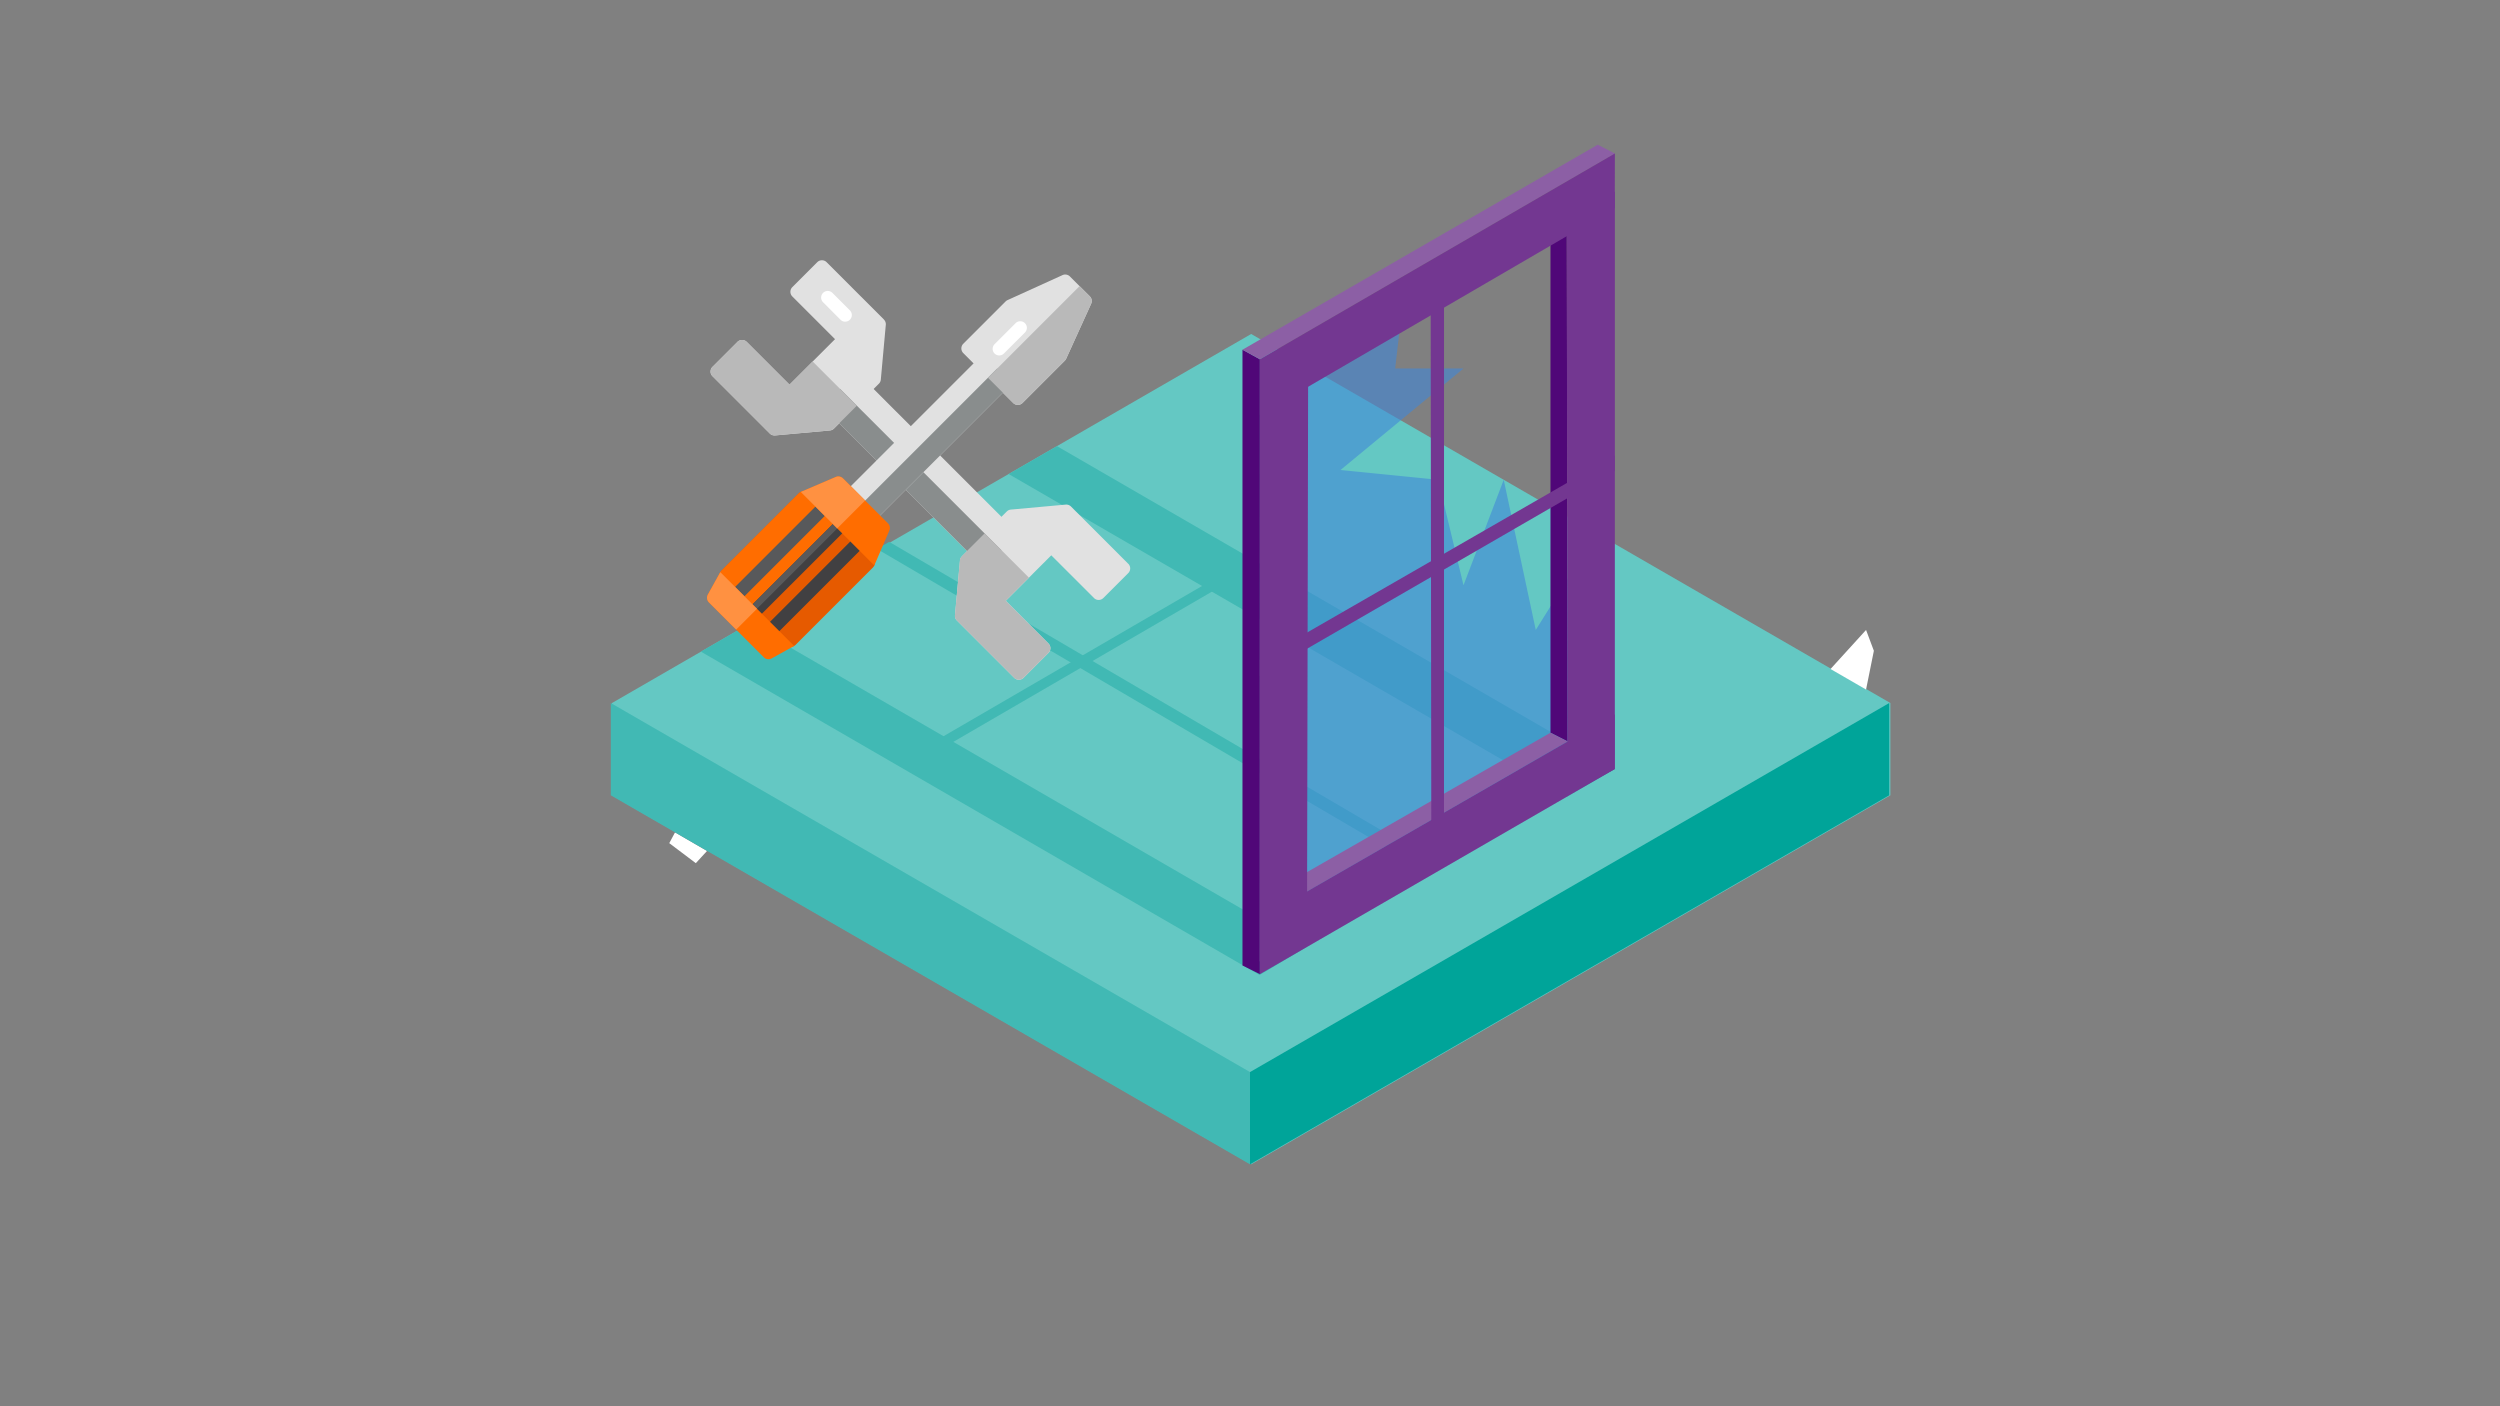 <svg xmlns="http://www.w3.org/2000/svg" xmlns:xlink="http://www.w3.org/1999/xlink" viewBox="0 0 1920 1080"><rect x="0" y="0" width="1920" height="1080" fill="#808080" stroke="none"/><defs><style>.cls-1{fill:none;}.cls-2{isolation:isolate;}.cls-3{fill:#64c8c3;}.cls-4{fill:#fff;}.cls-5{fill:#41b9b4;}.cls-6{fill:#00a499;}.cls-7{fill:#4187d7;opacity:0.6;mix-blend-mode:multiply;}.cls-8{fill:#500778;}.cls-9{fill:#8c5fa5;}.cls-10{fill:#733791;}.cls-11{clip-path:url(#clip-path);}.cls-12{fill:#e1e1e1;}.cls-13{fill:#898d8d;}.cls-14{fill:#b9b9b9;}.cls-15{fill:#e65a00;}.cls-16{fill:#ff6d00;}.cls-17{fill:#414042;}.cls-18{fill:#58595b;}.cls-19{fill:#ff9141;}</style><clipPath id="clip-path"><rect class="cls-1" x="543" y="199.83" width="325" height="322.29"/></clipPath></defs><title>ilustracoes_caixa_am5SVG</title><g class="cls-2"><g id="Layer_1" data-name="Layer 1"><polygon class="cls-3" points="960.9 256.5 469.99 539.93 469.99 610.79 960.9 894.21 1451.81 610.79 1451.81 539.93 960.9 256.5"/><polygon class="cls-4" points="518.43 639.28 543 653.54 534.38 662.91 514 647.54 518.43 639.28"/><polygon class="cls-4" points="1433.13 483.8 1405.84 513.81 1433.13 529.57 1439.13 499.8 1433.13 483.8"/><polygon class="cls-5" points="960 894.21 469.09 610.79 469.09 539.93 960 823.36 960 894.21"/><polygon class="cls-6" points="960 894.21 1450.91 610.79 1450.91 539.93 960 823.36 960 894.21"/><polygon class="cls-5" points="967.37 748.82 538.28 500.45 575.39 479.02 1003.86 727.04 967.37 748.82"/><polygon class="cls-5" points="1203.09 612.06 774.65 364.06 811.76 342.64 1240.23 590.66 1203.09 612.06"/><polygon class="cls-5" points="1099.25 671.05 673.49 421.56 682.88 416.13 1108.66 665.63 1099.25 671.05"/><polygon class="cls-5" points="718.04 577.95 949.94 443.24 942.46 438.83 710.53 573.61 718.04 577.95"/><path class="cls-7" d="M1221.75,416.13l-42.28,67.67-24.61-115.32-30.89,81-19.48-81-75-7.51,94.5-78h-52.5l5.33-46C1028.16,263.27,986,286.36,986,286.36V711.09L1221.75,577.7s.54-82.86.9-174.59Z"/><polygon class="cls-8" points="1203.94 569.43 1190.77 562.72 1190.77 181.36 1203.27 167.54 1203.94 569.43"/><polygon class="cls-8" points="967.58 748.19 954.22 741.48 954.22 268.58 967.58 275.91 967.58 748.19"/><polygon class="cls-9" points="954.22 268.58 967.58 275.91 1240.23 117.86 1227.05 111.14 954.22 268.58"/><polygon class="cls-9" points="983.53 681.39 996.89 688.72 1203.94 569.43 1190.77 562.72 983.53 681.39"/><polygon class="cls-10" points="967.58 748.19 967.58 705.5 1240.15 548.62 1240.08 590.67 967.58 748.19"/><polygon class="cls-10" points="967.58 519.16 967.58 506.65 1240.15 349.77 1240.08 361.64 967.58 519.16"/><polygon class="cls-10" points="1203.27 146.98 1240.23 147.34 1240.19 590.55 1203.83 610.8 1203.27 146.98"/><polygon class="cls-10" points="1098.72 202.56 1109.02 212.86 1108.98 656.07 1099.27 666.37 1098.72 202.56"/><polygon class="cls-10" points="967.58 318.61 967.58 275.91 1240.23 117.86 1240.15 159.91 967.58 318.61"/><polygon class="cls-10" points="967.67 275.91 1004.63 296.46 1003.78 718.13 967.42 738.37 967.67 275.91"/><g class="cls-11"><path class="cls-12" d="M778.42,406.22,661.61,289.41a5.08,5.08,0,0,0-7.18,0l-19.15,19.15a5.08,5.08,0,0,0,0,7.18L752.09,432.55a5.08,5.08,0,0,0,7.18,0l19.15-19.15a5.08,5.08,0,0,0,0-7.18Z"/><path class="cls-12" d="M678.84,245.36l-44-44a5.08,5.08,0,0,0-7.18,0l-19.15,19.15a5.08,5.08,0,0,0,0,7.18l32.79,32.79-34.95,34.95L573.52,262.6a5.08,5.08,0,0,0-7.18,0l-19.15,19.15a5.08,5.08,0,0,0,0,7.18l44,44a5.08,5.08,0,0,0,3.59,1.49l.46,0,42.13-3.83a5.08,5.08,0,0,0,3.13-1.47L675,294.67a5.08,5.08,0,0,0,1.47-3.13l3.83-42.13a5.08,5.08,0,0,0-1.47-4Z"/><path class="cls-4" d="M649.11,247.06a5.06,5.06,0,0,1-3.59-1.49L632,232a5.08,5.08,0,0,1,7.18-7.18l13.54,13.54a5.08,5.08,0,0,1-3.59,8.67Z"/><path class="cls-12" d="M866.51,433l-44-44a5.08,5.08,0,0,0-4.05-1.47l-42.13,3.83a5.07,5.07,0,0,0-3.13,1.47l-34.47,34.47a5.08,5.08,0,0,0-1.47,3.13l-3.83,42.13a5.08,5.08,0,0,0,1.47,4l44,44a5.08,5.08,0,0,0,7.18,0l19.15-19.15a5.08,5.08,0,0,0,0-7.18l-32.79-32.79,34.95-34.95,32.79,32.79a5.08,5.08,0,0,0,7.18,0l19.15-19.15a5.08,5.08,0,0,0,0-7.18Z"/></g><path class="cls-13" d="M645.18,298.66l-9.9,9.9a5.08,5.08,0,0,0,0,7.18L752.09,432.55a5.08,5.08,0,0,0,7.18,0l9.9-9.9-124-124Z"/><path class="cls-14" d="M624.12,277.59l-17.8,17.8L573.52,262.6a5.08,5.08,0,0,0-7.18,0l-19.15,19.15a5.08,5.08,0,0,0,0,7.18l44,44a5.08,5.08,0,0,0,3.59,1.49l.46,0,42.13-3.83a5.08,5.08,0,0,0,3.13-1.47l17.56-17.56-34-34Z"/><path class="cls-14" d="M738.69,427.28a5.08,5.08,0,0,0-1.47,3.13l-3.83,42.13a5.08,5.08,0,0,0,1.47,4l44,44a5.08,5.08,0,0,0,7.18,0l19.15-19.15a5.08,5.08,0,0,0,0-7.18l-32.79-32.79,17.8-17.8-34-34-17.56,17.56Z"/><path class="cls-12" d="M773.8,290.81l-15.32-15.32a5.08,5.08,0,0,0-7.18,0L649.81,377a5.08,5.08,0,0,0,0,7.18l15.32,15.32a5.08,5.08,0,0,0,7.18,0L773.8,298a5.08,5.08,0,0,0,0-7.18Z"/><path class="cls-12" d="M837,227.62,821.67,212.3a5.08,5.08,0,0,0-5.69-1l-42.13,19.15a5.06,5.06,0,0,0-1.49,1L739.81,264a5.08,5.08,0,0,0,0,7.18l38.3,38.3a5.08,5.08,0,0,0,7.18,0l32.55-32.55a5.07,5.07,0,0,0,1-1.49L838,233.31a5.07,5.07,0,0,0-1-5.69Z"/><path class="cls-15" d="M670.39,428.69,620.6,378.9a5.08,5.08,0,0,0-7.18,0l-59.36,59.36a5.08,5.08,0,0,0,0,7.18l49.79,49.79a5.08,5.08,0,0,0,7.18,0l59.36-59.36a5.08,5.08,0,0,0,0-7.18Z"/><path class="cls-16" d="M620.6,378.9a5.08,5.08,0,0,0-7.18,0l-59.36,59.36a5.08,5.08,0,0,0,0,7.18l24.68,24.69,66.54-66.54L620.6,378.9Z"/><polygon class="cls-17" points="641.9 400.2 649.09 407.38 582.54 473.92 575.36 466.74 641.9 400.2 641.9 400.2"/><polygon class="cls-17" points="655.31 413.6 662.49 420.79 597.86 485.41 590.68 478.23 655.31 413.6 655.31 413.6"/><polygon class="cls-18" points="628.5 386.8 635.68 393.98 571.06 458.61 563.88 451.43 628.5 386.8 628.5 386.8"/><polygon class="cls-18" points="575.36 466.74 641.9 400.2 645.28 403.58 578.74 470.12 575.36 466.74 575.36 466.74"/><path class="cls-13" d="M765.93,282.94,657.26,391.61l7.87,7.87a5.08,5.08,0,0,0,7.18,0L773.8,298a5.08,5.08,0,0,0,0-7.18l-7.87-7.87Z"/><g class="cls-11"><path class="cls-14" d="M829.12,219.75l-70.37,70.37,19.36,19.36a5.08,5.08,0,0,0,7.18,0l32.55-32.55a5.07,5.07,0,0,0,1-1.49L838,233.31a5.08,5.08,0,0,0-1-5.69l-7.87-7.87Z"/><path class="cls-16" d="M590.2,506.29a5.06,5.06,0,0,0,2.46-.64l17.23-9.57-56.69-56.69-9.57,17.23a5.08,5.08,0,0,0,.85,6.06l42.13,42.13a5.07,5.07,0,0,0,3.59,1.49Z"/><path class="cls-19" d="M553.21,439.39l-9.57,17.23a5.08,5.08,0,0,0,.85,6.06l20.86,20.86,16-16-28.14-28.14Z"/></g><path class="cls-16" d="M647.41,367.41a5.08,5.08,0,0,0-5.59-1.08L615,377.82l56.46,56.46L683,407.47a5.08,5.08,0,0,0-1.08-5.59l-34.47-34.47Z"/><path class="cls-19" d="M647.41,367.41a5.08,5.08,0,0,0-5.59-1.08L615,377.82l28,28,21.41-21.41-17-17Z"/><path class="cls-4" d="M767.43,273a5.08,5.08,0,0,1-3.59-8.67l16.25-16.25a5.08,5.08,0,0,1,7.18,7.18L771,271.49a5.06,5.06,0,0,1-3.59,1.49Z"/></g></g></svg>